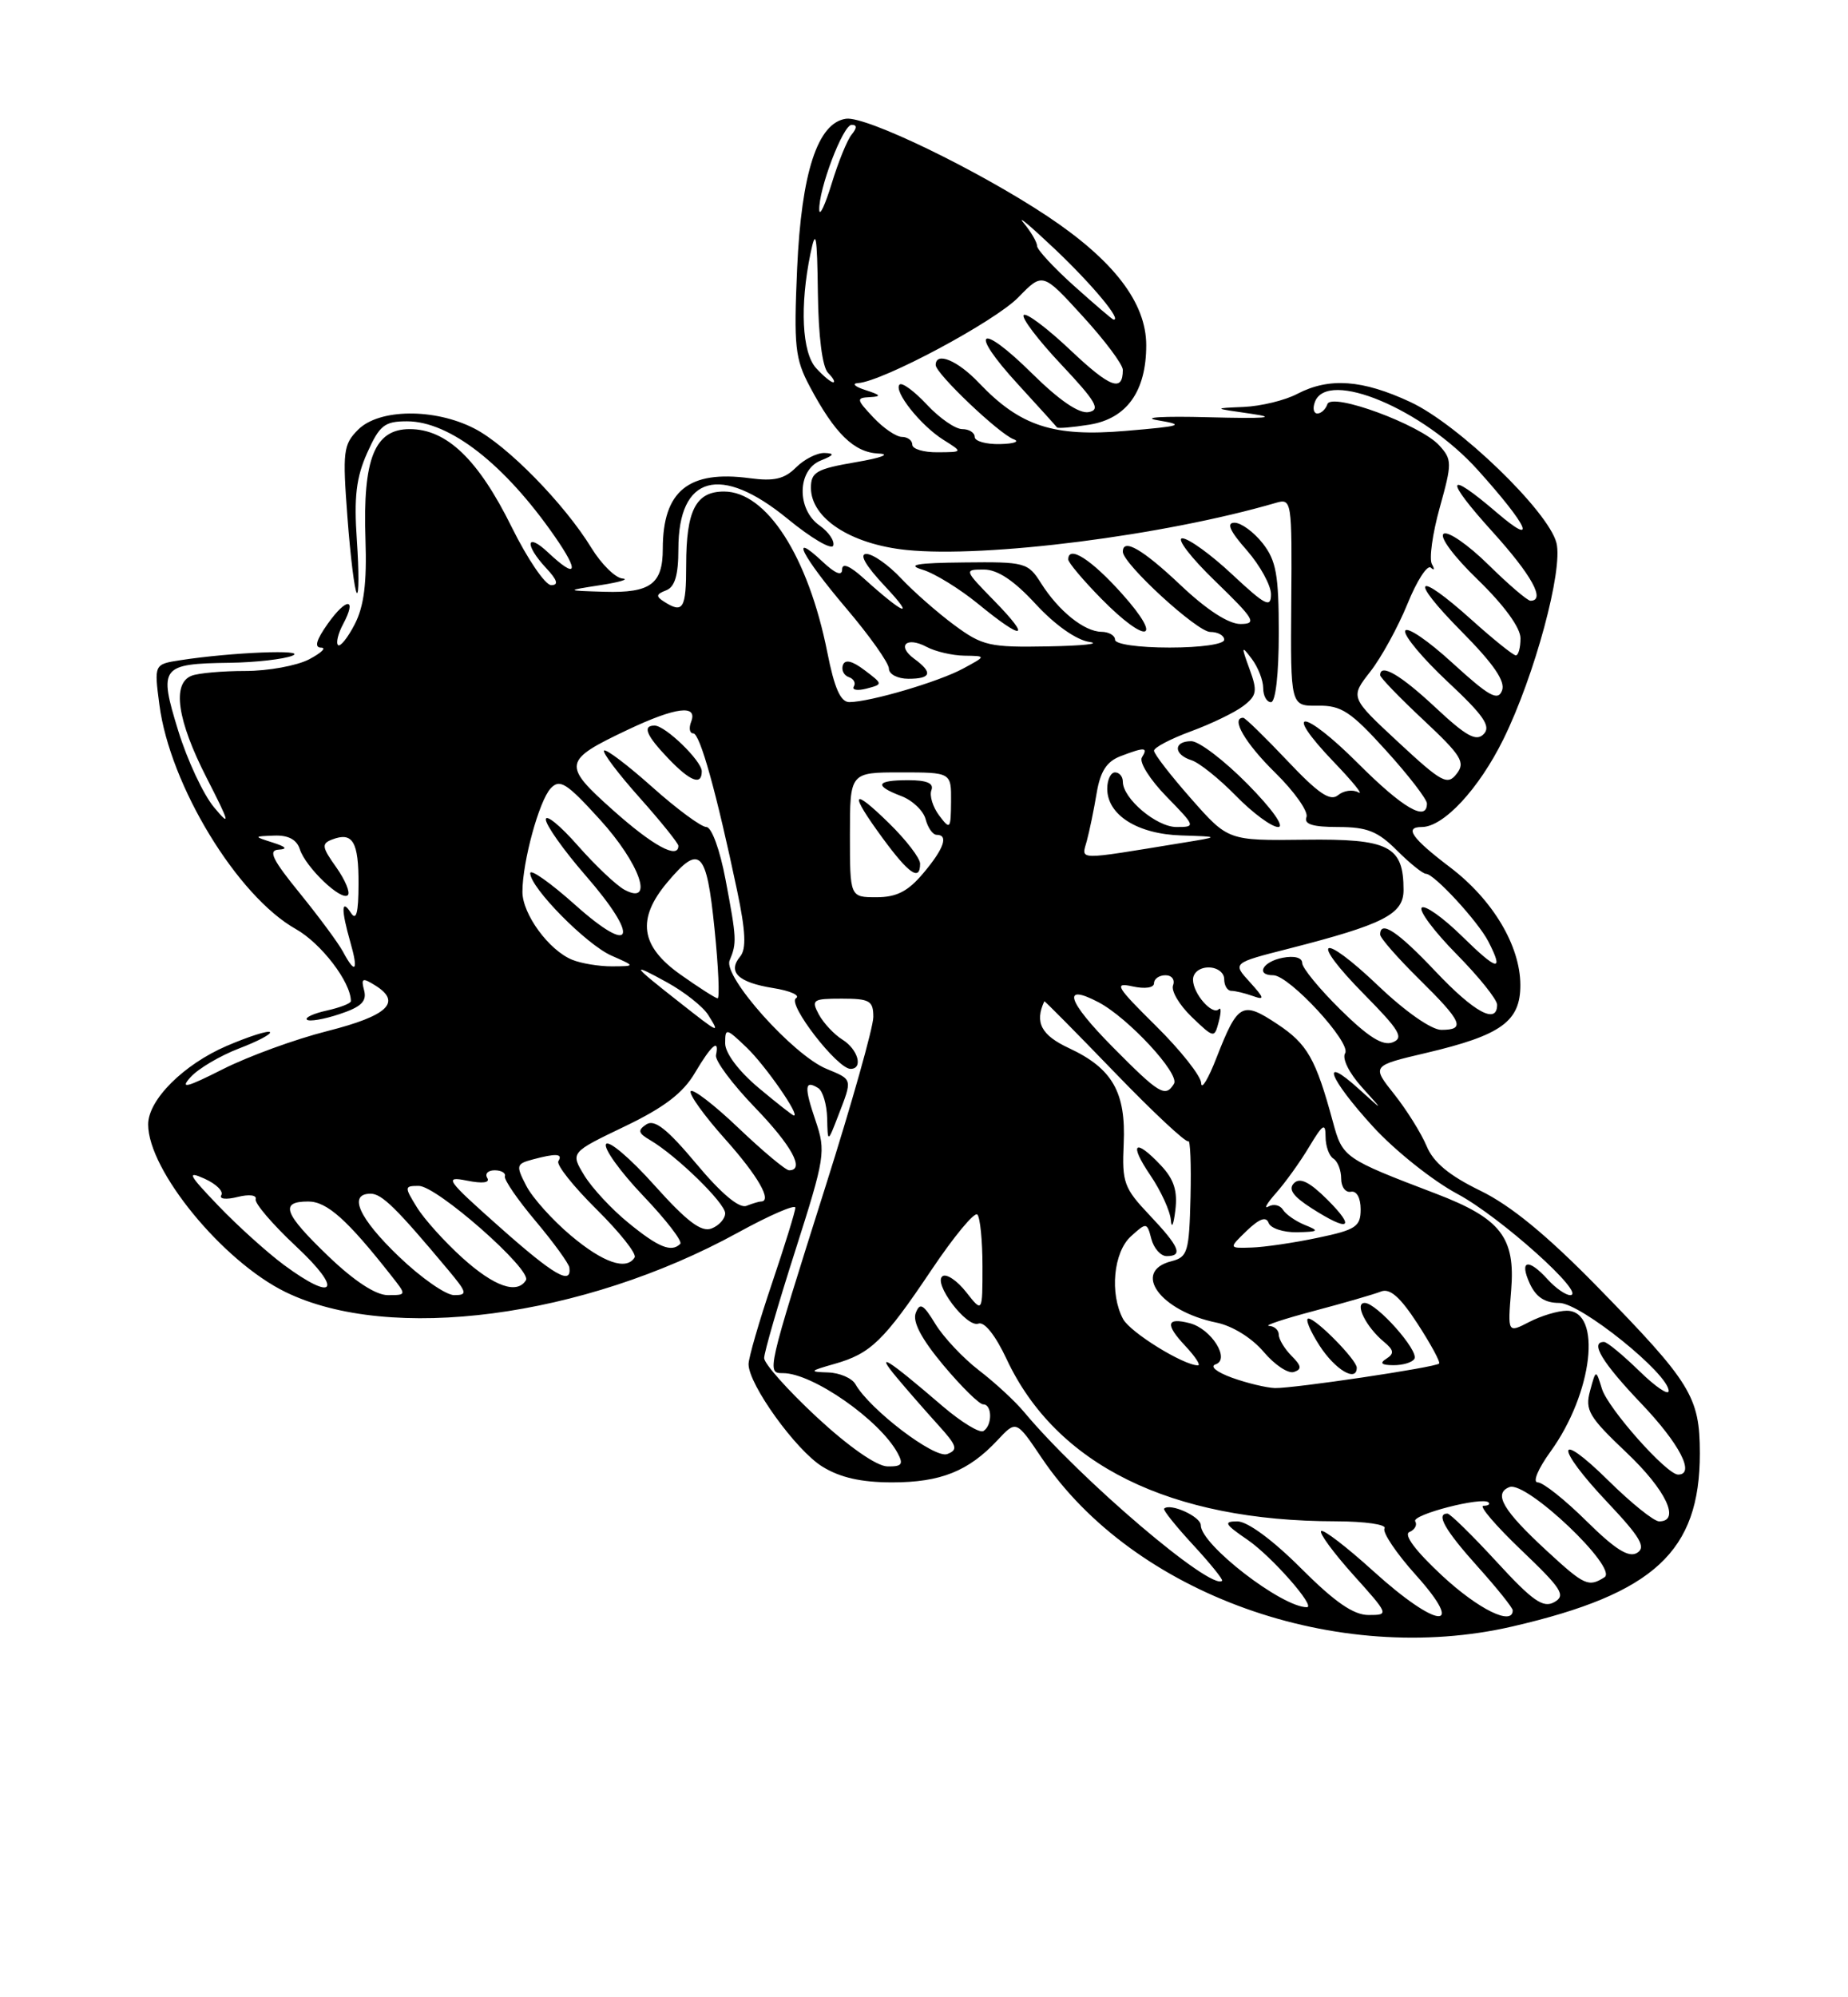 <?xml version="1.0" encoding="UTF-8" standalone="no"?>
<!DOCTYPE svg PUBLIC "-//W3C//DTD SVG 1.1//EN" "http://www.w3.org/Graphics/SVG/1.1/DTD/svg11.dtd" >
<svg xmlns="http://www.w3.org/2000/svg" xmlns:xlink="http://www.w3.org/1999/xlink" version="1.1" viewBox="0 0 237 256">
 <g >
 <path fill="currentColor"
d=" M 194.00 208.46 C 212.15 204.26 218.00 198.85 218.00 186.28 C 217.99 179.03 216.88 177.23 204.86 164.93 C 198.39 158.32 193.75 154.51 189.84 152.61 C 185.85 150.67 183.82 148.98 182.96 146.90 C 182.28 145.27 180.42 142.29 178.82 140.27 C 175.90 136.60 175.90 136.60 182.88 134.96 C 192.54 132.69 195.00 130.92 194.98 126.23 C 194.96 121.21 191.44 115.32 185.99 111.18 C 181.06 107.44 180.04 106.00 182.34 106.00 C 185.13 106.00 189.66 101.13 192.81 94.74 C 196.81 86.62 200.48 73.04 199.61 69.59 C 198.59 65.54 187.04 54.39 180.88 51.53 C 174.72 48.66 170.47 48.35 166.36 50.49 C 164.79 51.32 161.70 52.06 159.50 52.16 C 155.52 52.33 155.53 52.33 160.50 53.04 C 163.94 53.54 162.22 53.67 155.00 53.48 C 149.11 53.32 146.26 53.50 148.50 53.87 C 152.05 54.47 151.58 54.62 144.36 55.23 C 135.08 56.02 130.84 54.63 125.56 49.09 C 122.80 46.18 120.00 45.03 120.00 46.79 C 120.00 47.88 128.15 55.63 130.00 56.30 C 130.82 56.60 130.04 56.88 128.25 56.92 C 126.46 56.96 125.00 56.55 125.00 56.00 C 125.00 55.45 124.28 55.00 123.40 55.00 C 122.52 55.00 120.48 53.59 118.87 51.86 C 117.26 50.14 115.69 48.98 115.37 49.29 C 114.55 50.11 118.07 54.55 121.00 56.38 C 123.50 57.95 123.50 57.95 120.25 57.97 C 118.46 57.99 117.00 57.55 117.00 57.00 C 117.00 56.45 116.40 56.00 115.67 56.00 C 114.95 56.00 113.29 54.88 112.00 53.50 C 109.81 51.17 109.78 50.99 111.58 50.90 C 113.08 50.82 112.96 50.63 111.00 50.00 C 109.62 49.56 109.20 49.15 110.05 49.10 C 113.20 48.90 127.60 41.20 130.61 38.10 C 133.72 34.91 133.72 34.91 138.86 40.54 C 141.69 43.63 144.00 46.72 144.00 47.41 C 144.00 50.31 142.38 49.70 137.28 44.88 C 134.32 42.08 131.62 40.05 131.29 40.38 C 130.96 40.71 133.12 43.56 136.09 46.71 C 140.57 51.47 141.18 52.52 139.63 52.82 C 138.41 53.06 135.89 51.35 132.40 47.91 C 125.60 41.18 124.11 42.24 130.53 49.23 C 133.19 52.13 135.45 54.63 135.55 54.78 C 135.65 54.94 137.52 54.78 139.71 54.43 C 144.50 53.66 147.00 50.17 147.00 44.25 C 147.00 38.80 142.84 33.38 134.32 27.71 C 125.45 21.82 111.07 14.86 108.50 15.22 C 104.86 15.73 102.78 22.11 102.23 34.40 C 101.79 44.40 101.96 45.99 103.85 49.54 C 107.06 55.58 109.53 57.99 112.66 58.13 C 114.29 58.20 113.05 58.68 109.75 59.24 C 104.70 60.11 104.00 60.51 104.00 62.52 C 104.00 66.43 109.09 69.75 116.23 70.49 C 126.45 71.54 149.30 68.63 163.60 64.46 C 165.66 63.86 165.70 64.09 165.60 77.17 C 165.50 90.50 165.50 90.50 169.00 90.45 C 172.02 90.40 173.22 91.19 177.75 96.19 C 180.64 99.37 183.00 102.44 183.00 102.99 C 183.00 105.39 179.90 103.58 174.16 97.84 C 167.11 90.79 164.32 90.64 171.06 97.67 C 173.50 100.21 174.92 101.96 174.21 101.56 C 173.49 101.16 172.32 101.32 171.60 101.92 C 170.60 102.75 169.08 101.72 165.09 97.50 C 162.23 94.48 159.69 92.00 159.44 92.00 C 157.79 92.00 159.69 95.26 163.52 99.02 C 166.01 101.46 167.82 104.03 167.55 104.73 C 167.20 105.64 168.34 106.00 171.61 106.00 C 175.33 106.00 176.70 106.55 179.15 109.00 C 180.80 110.65 182.48 112.00 182.88 112.00 C 183.93 112.00 189.56 118.11 190.88 120.68 C 192.91 124.64 192.06 124.47 187.52 120.02 C 185.06 117.60 182.72 115.95 182.33 116.34 C 181.94 116.73 183.95 119.41 186.81 122.31 C 189.66 125.20 192.00 128.11 192.00 128.78 C 192.00 131.36 189.09 129.78 184.09 124.50 C 179.25 119.38 177.00 117.89 177.00 119.79 C 177.00 120.22 179.25 122.79 182.00 125.50 C 187.55 130.97 188.00 132.00 184.84 132.00 C 183.58 132.00 180.22 129.65 176.79 126.38 C 169.33 119.27 167.80 120.21 174.99 127.49 C 179.50 132.06 180.08 133.03 178.60 133.60 C 177.33 134.09 175.48 132.92 171.92 129.42 C 169.22 126.76 167.00 124.06 167.00 123.43 C 167.00 122.74 165.99 122.47 164.50 122.76 C 161.93 123.25 160.98 125.00 163.29 125.00 C 165.34 125.00 173.33 133.66 172.51 134.99 C 172.09 135.66 173.01 137.52 174.64 139.33 C 177.50 142.50 177.50 142.50 174.25 139.56 C 169.20 135.00 170.42 138.21 176.09 144.41 C 178.89 147.47 183.77 151.36 186.93 153.04 C 192.41 155.97 203.59 166.00 201.37 166.00 C 200.79 166.00 199.50 165.10 198.50 164.00 C 196.00 161.24 194.81 161.49 196.18 164.50 C 196.98 166.25 198.12 167.00 199.96 167.00 C 202.71 167.00 214.00 176.08 214.00 178.28 C 214.00 178.90 212.29 177.74 210.21 175.70 C 208.12 173.67 206.10 172.00 205.71 172.00 C 203.87 172.00 205.47 174.64 210.50 179.91 C 215.40 185.05 217.45 189.00 215.21 189.00 C 213.74 189.00 206.22 180.53 205.44 178.00 C 204.67 175.50 204.67 175.50 203.92 178.27 C 203.25 180.74 203.76 181.60 208.58 186.17 C 213.65 190.96 215.57 195.00 212.78 195.00 C 212.11 195.00 209.19 192.65 206.28 189.78 C 199.45 183.04 199.39 185.42 206.21 192.62 C 210.37 197.03 211.12 198.31 209.96 199.03 C 208.89 199.69 207.17 198.62 203.47 194.97 C 200.70 192.23 197.89 190.00 197.21 190.00 C 196.52 190.00 197.24 188.27 198.85 186.05 C 204.28 178.55 205.50 168.00 200.93 168.00 C 199.81 168.00 197.65 168.65 196.12 169.44 C 193.35 170.87 193.35 170.87 193.80 165.39 C 194.36 158.60 192.47 156.17 184.14 152.99 C 172.36 148.50 172.18 148.38 170.94 143.79 C 168.74 135.69 167.67 133.81 163.80 131.25 C 159.30 128.27 158.75 128.58 156.01 135.58 C 154.96 138.29 154.07 139.75 154.05 138.83 C 154.02 137.92 151.41 134.62 148.25 131.50 C 143.14 126.45 142.80 125.89 145.25 126.43 C 146.85 126.78 148.00 126.61 148.00 126.02 C 148.00 125.46 148.66 125.00 149.47 125.00 C 150.28 125.00 150.71 125.58 150.44 126.29 C 150.17 127.00 151.25 128.82 152.84 130.35 C 155.69 133.08 155.74 133.09 156.30 130.96 C 156.61 129.77 156.62 129.05 156.31 129.35 C 155.48 130.19 153.00 127.36 153.00 125.57 C 153.00 124.67 153.85 124.00 155.00 124.00 C 156.11 124.00 157.00 124.67 157.00 125.50 C 157.00 126.33 157.41 127.00 157.92 127.00 C 158.42 127.00 159.66 127.30 160.67 127.66 C 162.23 128.22 162.17 127.96 160.28 125.87 C 158.05 123.43 158.05 123.43 165.28 121.59 C 177.45 118.48 180.00 117.18 180.00 114.08 C 180.00 108.43 178.16 107.49 167.32 107.63 C 157.50 107.75 157.50 107.75 152.75 102.36 C 150.14 99.40 148.00 96.64 148.00 96.22 C 148.00 95.81 150.14 94.69 152.75 93.73 C 155.36 92.77 158.38 91.31 159.46 90.48 C 161.19 89.15 161.29 88.58 160.24 85.73 C 159.17 82.81 159.20 82.68 160.53 84.44 C 161.34 85.51 162.00 87.20 162.00 88.19 C 162.00 89.19 162.45 90.00 163.00 90.00 C 163.59 90.00 164.00 86.38 164.00 81.13 C 164.00 73.68 163.67 71.85 161.93 69.63 C 160.79 68.19 159.17 67.00 158.32 67.00 C 157.25 67.00 157.71 68.05 159.90 70.53 C 161.60 72.48 163.00 75.02 163.00 76.17 C 163.00 77.97 162.28 77.60 158.04 73.64 C 155.32 71.09 152.43 69.00 151.63 69.00 C 150.83 69.00 152.72 71.47 155.84 74.48 C 160.90 79.38 161.24 79.96 159.10 79.98 C 157.57 79.99 154.77 78.18 151.41 75.00 C 146.53 70.39 144.00 68.93 144.00 70.72 C 144.00 72.26 153.53 81.00 155.21 81.00 C 156.20 81.00 157.00 81.45 157.00 82.00 C 157.00 82.57 154.00 83.00 150.00 83.00 C 146.00 83.00 143.00 82.57 143.00 82.00 C 143.00 81.45 142.21 80.99 141.25 80.98 C 139.04 80.95 135.76 78.31 133.51 74.75 C 131.84 72.10 131.46 72.00 123.63 72.09 C 117.56 72.15 116.21 72.39 118.31 73.02 C 119.86 73.48 123.08 75.47 125.48 77.43 C 131.29 82.19 132.35 81.96 127.50 77.00 C 123.64 73.05 123.62 73.00 126.17 73.00 C 127.93 73.00 130.03 74.39 132.83 77.43 C 135.28 80.09 138.03 82.03 139.71 82.28 C 141.24 82.51 138.86 82.77 134.40 82.85 C 126.93 82.99 125.99 82.78 122.40 80.13 C 120.26 78.55 117.18 75.85 115.56 74.13 C 113.95 72.41 111.94 71.00 111.11 71.00 C 110.14 71.00 111.02 72.52 113.55 75.20 C 117.50 79.41 115.93 78.79 110.75 74.11 C 108.98 72.51 108.00 72.11 108.00 72.99 C 108.00 73.87 107.13 73.53 105.50 72.00 C 101.12 67.89 102.84 71.27 108.51 77.95 C 111.53 81.50 114.00 84.99 114.00 85.70 C 114.00 86.42 115.12 87.00 116.50 87.00 C 119.44 87.00 119.67 86.21 117.25 84.44 C 114.95 82.76 116.25 81.53 118.85 82.92 C 119.96 83.51 122.14 84.02 123.68 84.04 C 126.50 84.08 126.50 84.08 123.52 85.69 C 120.41 87.38 111.61 89.97 108.93 89.99 C 107.80 90.00 107.01 88.21 106.10 83.61 C 103.65 71.31 98.31 63.00 92.85 63.00 C 89.24 63.00 88.00 65.41 88.00 72.43 C 88.00 78.04 87.61 78.68 85.17 77.12 C 84.09 76.44 84.14 76.16 85.42 75.67 C 86.55 75.24 87.00 73.73 87.00 70.36 C 87.00 60.93 92.40 59.45 101.01 66.50 C 104.03 68.98 106.66 70.52 106.86 69.93 C 107.06 69.33 106.27 68.18 105.11 67.36 C 102.15 65.29 102.23 60.24 105.25 59.03 C 106.97 58.34 107.09 58.11 105.75 58.06 C 104.79 58.03 103.14 58.86 102.08 59.92 C 100.60 61.40 99.26 61.71 96.14 61.29 C 88.30 60.24 85.00 62.93 85.00 70.35 C 85.00 74.85 83.42 76.02 77.55 75.85 C 72.50 75.70 72.50 75.70 77.00 75.00 C 79.47 74.62 80.75 74.23 79.83 74.15 C 78.91 74.07 77.13 72.31 75.86 70.25 C 72.38 64.56 65.00 57.04 60.81 54.91 C 55.71 52.30 48.62 52.38 45.93 55.07 C 44.02 56.98 43.92 57.86 44.56 66.32 C 44.94 71.37 45.48 75.72 45.76 76.00 C 46.03 76.28 46.04 73.26 45.77 69.30 C 45.38 63.71 45.68 61.20 47.09 58.05 C 48.68 54.50 49.31 54.00 52.20 54.00 C 57.68 54.01 64.70 59.48 71.14 68.75 C 74.35 73.37 73.99 74.28 70.31 70.83 C 67.46 68.14 67.23 69.80 70.04 72.81 C 71.49 74.36 71.67 75.00 70.69 75.00 C 69.93 75.00 67.65 71.66 65.63 67.57 C 61.34 58.89 57.29 55.00 52.54 55.00 C 48.04 55.00 46.52 58.78 46.87 69.11 C 47.06 74.74 46.68 77.71 45.49 80.02 C 44.59 81.76 43.62 82.96 43.35 82.68 C 43.07 82.40 43.36 81.19 44.00 80.00 C 45.82 76.59 44.45 76.55 42.04 79.94 C 40.55 82.04 40.28 83.00 41.18 83.01 C 41.91 83.01 41.21 83.68 39.64 84.51 C 38.06 85.33 34.38 86.00 31.47 86.00 C 28.55 86.00 25.45 86.27 24.58 86.61 C 22.03 87.59 22.72 92.31 26.49 99.68 C 29.47 105.50 29.61 106.06 27.47 103.50 C 26.08 101.85 24.01 97.41 22.85 93.64 C 20.33 85.46 20.63 85.07 29.50 84.95 C 32.80 84.90 36.40 84.49 37.50 84.04 C 39.52 83.21 29.73 83.60 23.13 84.62 C 19.76 85.14 19.76 85.14 20.44 90.32 C 21.78 100.65 30.43 114.86 37.94 119.08 C 41.20 120.92 45.00 125.88 45.00 128.32 C 45.00 128.61 43.62 129.14 41.93 129.52 C 40.24 129.89 39.08 130.42 39.36 130.69 C 39.64 130.97 41.51 130.66 43.52 129.99 C 46.32 129.07 47.06 128.35 46.70 126.95 C 46.28 125.37 46.48 125.28 48.13 126.31 C 51.57 128.45 49.74 130.19 42.00 132.15 C 37.88 133.19 31.84 135.39 28.58 137.04 C 23.89 139.41 23.03 139.62 24.45 138.05 C 25.44 136.96 28.22 135.32 30.64 134.39 C 33.06 133.47 34.85 132.52 34.62 132.29 C 34.39 132.05 31.89 132.85 29.07 134.06 C 23.54 136.44 19.00 140.97 19.00 144.12 C 19.00 150.00 28.55 161.66 36.61 165.60 C 49.99 172.14 74.78 168.89 94.65 157.98 C 98.69 155.76 102.00 154.33 102.00 154.79 C 102.00 155.25 100.65 159.62 99.00 164.50 C 97.35 169.38 96.00 174.04 96.00 174.85 C 96.00 177.46 102.07 185.88 105.45 187.97 C 107.74 189.39 110.45 190.00 114.42 190.00 C 120.63 190.00 124.21 188.57 127.92 184.60 C 130.33 182.02 130.33 182.02 133.59 186.86 C 145.37 204.34 171.48 213.68 194.00 208.46 Z  M 160.00 100.50 C 157.01 97.47 153.77 95.00 152.78 95.00 C 150.47 95.00 150.48 96.70 152.80 97.44 C 153.79 97.75 156.36 99.81 158.50 102.00 C 160.65 104.20 163.09 106.00 163.92 106.00 C 164.79 106.00 163.14 103.68 160.00 100.50 Z  M 110.88 85.90 C 109.28 84.69 108.37 84.48 108.10 85.25 C 107.88 85.88 108.22 86.57 108.86 86.79 C 109.49 87.00 109.78 87.54 109.50 87.99 C 109.23 88.44 109.96 88.56 111.13 88.26 C 113.25 87.70 113.25 87.69 110.88 85.90 Z  M 143.89 76.10 C 139.93 71.68 137.00 69.82 137.00 71.71 C 137.00 72.10 138.89 74.35 141.21 76.71 C 147.09 82.70 149.35 82.19 143.89 76.10 Z  M 166.84 201.00 C 163.22 197.38 159.98 195.00 158.69 195.00 C 156.86 195.00 157.06 195.36 160.02 197.38 C 163.09 199.49 168.82 206.00 167.60 206.00 C 164.38 206.00 154.00 197.98 154.00 195.50 C 154.00 194.38 150.06 192.60 149.29 193.37 C 149.13 193.53 150.80 195.62 153.00 198.00 C 155.20 200.38 156.88 202.46 156.73 202.61 C 155.38 203.95 138.58 189.65 131.35 181.00 C 130.21 179.62 127.60 177.21 125.55 175.64 C 123.51 174.07 121.00 171.40 119.96 169.70 C 118.41 167.15 117.97 166.91 117.44 168.29 C 117.01 169.42 118.18 171.63 120.99 174.99 C 123.30 177.74 125.59 180.00 126.09 180.00 C 127.26 180.00 127.28 182.71 126.12 183.42 C 125.64 183.72 123.28 182.28 120.87 180.22 C 113.78 174.13 112.11 173.09 114.98 176.53 C 116.34 178.16 118.74 180.90 120.30 182.62 C 122.74 185.31 122.91 185.82 121.48 186.37 C 119.85 186.99 111.55 180.67 109.70 177.41 C 109.26 176.64 107.69 175.96 106.20 175.91 C 103.73 175.83 103.80 175.73 107.00 174.82 C 111.67 173.50 113.33 171.89 119.47 162.75 C 122.33 158.49 124.97 155.30 125.34 155.67 C 125.70 156.03 126.00 159.02 126.00 162.30 C 126.00 168.27 126.00 168.27 123.92 165.63 C 122.78 164.17 121.42 163.24 120.90 163.56 C 119.57 164.38 123.97 170.23 125.48 169.65 C 126.24 169.36 127.67 171.16 129.09 174.19 C 135.44 187.76 150.08 194.97 171.31 194.99 C 175.07 195.00 177.87 195.40 177.56 195.90 C 177.26 196.39 179.07 199.09 181.60 201.90 C 188.12 209.16 184.32 208.80 176.13 201.38 C 172.71 198.28 169.70 195.97 169.43 196.24 C 169.16 196.50 171.02 199.03 173.56 201.86 C 178.14 206.95 178.16 207.00 175.51 207.00 C 173.58 207.00 171.18 205.34 166.84 201.00 Z  M 184.94 201.95 C 181.52 198.77 179.97 196.69 180.76 196.36 C 181.45 196.07 181.78 195.45 181.50 195.00 C 180.97 194.15 190.12 191.79 190.90 192.57 C 191.14 192.81 190.84 193.00 190.24 193.00 C 189.64 193.00 191.83 195.56 195.11 198.69 C 200.31 203.65 200.85 204.50 199.33 205.35 C 197.91 206.15 196.55 205.20 191.92 200.16 C 188.80 196.77 185.97 194.00 185.63 194.00 C 184.10 194.00 185.32 196.14 189.50 200.79 C 191.97 203.54 194.00 206.07 194.00 206.40 C 194.00 208.44 189.61 206.28 184.94 201.95 Z  M 198.41 198.81 C 192.74 193.59 191.47 191.42 193.59 190.60 C 195.75 189.78 207.58 201.01 205.77 202.16 C 203.73 203.46 203.19 203.22 198.41 198.81 Z  M 104.75 181.64 C 101.04 178.19 98.00 174.79 98.00 174.07 C 98.00 173.35 99.80 167.14 102.00 160.27 C 105.82 148.30 105.93 147.58 104.59 143.63 C 103.11 139.28 103.19 138.38 104.93 139.46 C 105.52 139.82 106.03 141.55 106.08 143.31 C 106.15 146.50 106.15 146.50 107.50 143.00 C 109.34 138.23 109.38 138.40 105.98 136.99 C 101.70 135.22 92.71 125.16 93.57 123.11 C 94.51 120.85 94.48 120.32 93.05 112.75 C 92.33 108.92 91.26 106.00 90.59 106.00 C 89.93 106.00 86.81 103.70 83.65 100.88 C 80.49 98.06 77.71 95.96 77.47 96.20 C 77.23 96.44 79.27 99.15 82.02 102.23 C 84.76 105.30 87.00 108.09 87.00 108.41 C 87.00 110.18 83.74 108.41 78.67 103.89 C 72.07 98.01 72.16 97.49 80.54 93.52 C 86.67 90.62 89.50 90.27 88.64 92.50 C 88.32 93.33 88.44 94.00 88.91 94.00 C 89.77 94.00 91.88 101.56 94.54 114.19 C 95.63 119.37 95.73 121.62 94.93 122.59 C 93.27 124.58 94.66 125.92 99.14 126.64 C 101.35 126.99 102.67 127.58 102.08 127.95 C 100.93 128.66 107.38 137.00 109.08 137.00 C 110.73 137.00 110.05 134.51 108.05 133.26 C 106.97 132.59 105.61 131.13 105.01 130.02 C 104.01 128.15 104.23 128.00 107.96 128.00 C 111.54 128.00 112.00 128.27 112.00 130.35 C 112.00 131.65 109.24 141.44 105.86 152.10 C 98.31 175.98 98.30 176.00 100.43 176.00 C 104.21 176.00 112.82 182.00 115.12 186.25 C 115.90 187.69 115.66 187.99 113.79 187.95 C 112.41 187.92 108.82 185.41 104.75 181.64 Z  M 90.00 98.86 C 90.00 97.53 85.33 93.00 83.95 93.00 C 82.35 93.00 82.88 94.26 85.69 97.20 C 88.53 100.17 90.00 100.73 90.00 98.86 Z  M 158.01 176.59 C 156.03 175.87 155.11 175.13 155.90 174.87 C 157.81 174.23 155.36 170.33 152.59 169.60 C 149.58 168.82 149.40 169.73 152.00 172.50 C 153.29 173.88 154.03 175.00 153.63 175.00 C 151.78 175.00 144.95 170.78 144.03 169.06 C 142.29 165.81 142.80 160.49 145.04 158.46 C 147.04 156.65 147.10 156.66 147.66 158.81 C 147.98 160.01 148.86 161.00 149.62 161.00 C 151.77 161.00 151.27 159.81 147.42 155.74 C 144.14 152.28 143.88 151.56 144.11 146.59 C 144.41 140.00 142.66 136.94 137.11 134.35 C 133.53 132.69 132.67 131.05 133.93 128.34 C 133.97 128.25 138.03 132.36 142.96 137.46 C 147.89 142.57 152.14 146.53 152.39 146.27 C 152.65 146.02 152.78 149.24 152.68 153.44 C 152.51 160.45 152.32 161.12 150.25 161.65 C 145.09 162.95 148.80 168.05 156.00 169.52 C 158.06 169.94 160.55 171.49 162.06 173.27 C 163.46 174.93 165.21 176.10 165.94 175.85 C 166.98 175.51 166.92 175.06 165.63 173.78 C 164.74 172.88 164.00 171.66 164.00 171.07 C 164.00 170.48 163.44 169.98 162.75 169.94 C 162.06 169.91 164.65 169.05 168.50 168.03 C 172.35 167.01 176.22 165.89 177.10 165.54 C 178.25 165.08 179.57 166.24 181.80 169.67 C 183.50 172.29 184.75 174.59 184.56 174.77 C 184.07 175.27 165.87 177.97 163.50 177.91 C 162.40 177.87 159.93 177.28 158.01 176.59 Z  M 174.00 175.30 C 174.00 174.31 168.78 169.00 167.80 169.00 C 167.35 169.00 168.00 170.57 169.24 172.49 C 171.24 175.58 174.00 177.21 174.00 175.30 Z  M 181.39 174.17 C 182.02 173.16 176.55 167.00 175.02 167.00 C 173.66 167.00 175.18 170.08 177.49 171.99 C 178.77 173.05 178.83 173.49 177.80 174.15 C 176.89 174.72 177.16 174.97 178.69 174.98 C 179.90 174.99 181.11 174.63 181.39 174.17 Z  M 148.90 149.39 C 145.52 145.80 144.73 146.52 147.53 150.64 C 148.89 152.64 150.07 155.23 150.16 156.39 C 150.25 157.55 150.51 156.99 150.73 155.14 C 151.04 152.65 150.56 151.16 148.90 149.39 Z  M 42.16 161.06 C 36.39 155.53 35.82 154.00 39.53 154.00 C 41.93 154.00 44.53 156.32 50.20 163.53 C 52.15 166.00 52.15 166.00 49.73 166.00 C 48.19 166.00 45.43 164.19 42.16 161.06 Z  M 51.16 161.06 C 46.02 156.14 44.61 153.00 47.53 153.00 C 48.97 153.00 50.83 154.83 57.46 162.75 C 59.92 165.69 59.99 166.00 58.24 166.00 C 57.18 166.00 53.99 163.78 51.16 161.06 Z  M 36.40 162.12 C 34.26 160.53 30.48 157.13 28.00 154.54 C 24.17 150.55 23.90 150.03 26.22 151.07 C 27.71 151.74 28.69 152.69 28.38 153.19 C 28.08 153.68 28.99 153.79 30.46 153.42 C 31.94 153.05 32.95 153.17 32.79 153.70 C 32.63 154.22 34.98 156.96 38.00 159.78 C 44.03 165.41 42.96 166.97 36.40 162.12 Z  M 59.33 161.25 C 57.04 159.19 54.40 156.26 53.47 154.75 C 51.84 152.11 51.85 152.00 53.71 152.00 C 56.03 152.00 68.26 162.77 67.45 164.09 C 66.31 165.92 63.40 164.91 59.33 161.25 Z  M 64.07 157.27 C 57.22 151.19 56.90 150.73 59.87 151.32 C 61.89 151.73 62.87 151.60 62.49 150.98 C 62.16 150.44 62.58 150.00 63.44 150.00 C 64.30 150.00 64.89 150.35 64.75 150.77 C 64.61 151.19 66.39 153.78 68.70 156.52 C 71.00 159.26 72.95 161.94 73.02 162.47 C 73.33 164.79 71.04 163.46 64.07 157.27 Z  M 73.22 158.37 C 70.87 156.40 68.29 153.53 67.50 152.00 C 66.15 149.39 66.20 149.18 68.28 148.62 C 71.34 147.80 72.21 147.86 71.61 148.83 C 71.32 149.29 73.53 152.06 76.50 155.00 C 79.47 157.94 81.68 160.71 81.39 161.17 C 80.34 162.87 77.37 161.86 73.22 158.37 Z  M 80.61 156.75 C 78.46 155.01 75.91 152.26 74.93 150.65 C 73.15 147.72 73.15 147.72 80.09 144.39 C 85.16 141.96 87.59 140.11 89.11 137.53 C 91.25 133.91 92.29 133.03 91.82 135.25 C 91.68 135.94 93.91 138.93 96.78 141.91 C 101.54 146.83 103.27 150.00 101.20 150.00 C 100.76 150.00 97.84 147.56 94.71 144.58 C 91.58 141.59 88.82 139.48 88.58 139.87 C 88.34 140.26 90.34 143.04 93.03 146.04 C 97.22 150.73 99.09 154.00 97.58 154.00 C 97.35 154.00 96.51 154.25 95.72 154.56 C 94.79 154.91 92.48 152.97 89.29 149.15 C 85.57 144.71 83.95 143.43 82.90 144.11 C 81.75 144.87 81.83 145.23 83.39 146.14 C 86.77 148.13 93.00 154.20 93.00 155.51 C 93.00 156.21 92.21 157.09 91.25 157.46 C 89.94 157.97 88.09 156.56 83.91 151.90 C 80.84 148.47 78.06 146.10 77.72 146.64 C 77.39 147.18 79.52 150.15 82.46 153.24 C 85.41 156.33 87.56 159.11 87.24 159.43 C 86.11 160.56 84.44 159.88 80.61 156.75 Z  M 159.89 157.75 C 161.52 156.19 162.38 155.88 162.70 156.75 C 162.96 157.44 164.59 157.97 166.33 157.94 C 169.13 157.88 169.25 157.77 167.35 157.01 C 166.17 156.53 164.90 155.65 164.53 155.05 C 164.16 154.46 163.33 154.27 162.68 154.64 C 162.03 155.02 162.47 154.24 163.65 152.91 C 164.82 151.59 166.74 148.93 167.89 147.00 C 169.66 144.06 169.99 143.85 170.00 145.69 C 170.00 146.90 170.45 148.16 171.00 148.50 C 171.55 148.84 172.00 149.99 172.00 151.06 C 172.00 152.13 172.56 152.89 173.25 152.75 C 173.98 152.60 174.50 153.53 174.50 155.00 C 174.50 157.22 173.89 157.63 169.00 158.65 C 165.97 159.29 162.16 159.85 160.53 159.90 C 157.56 160.00 157.56 160.00 159.89 157.75 Z  M 170.25 153.78 C 167.95 151.49 166.72 150.88 165.95 151.65 C 165.18 152.42 165.82 153.33 168.19 154.85 C 173.02 157.94 173.93 157.47 170.25 153.78 Z  M 97.25 139.40 C 94.73 137.28 93.00 134.98 93.00 133.73 C 93.00 131.72 93.12 131.75 95.76 134.27 C 98.17 136.58 102.65 143.03 101.81 142.98 C 101.64 142.97 99.59 141.36 97.25 139.40 Z  M 142.69 134.19 C 136.86 128.30 136.12 125.96 140.88 128.46 C 144.70 130.47 151.34 137.64 150.56 138.91 C 149.45 140.71 148.69 140.25 142.69 134.19 Z  M 87.00 128.36 C 80.98 123.64 80.78 123.29 85.56 125.92 C 87.79 127.15 90.15 129.02 90.82 130.08 C 92.37 132.56 92.31 132.54 87.00 128.36 Z  M 87.25 124.90 C 82.12 121.27 81.63 117.78 85.59 113.08 C 89.75 108.13 90.61 108.98 91.63 119.00 C 92.14 123.95 92.31 127.98 92.03 127.96 C 91.74 127.93 89.59 126.56 87.25 124.90 Z  M 43.99 121.99 C 43.40 120.88 40.90 117.51 38.45 114.49 C 34.93 110.17 34.35 108.98 35.74 108.90 C 36.93 108.83 36.69 108.54 35.00 108.00 C 32.50 107.20 32.50 107.20 35.18 107.10 C 36.97 107.03 38.06 107.62 38.45 108.84 C 39.18 111.15 43.78 115.55 44.61 114.73 C 44.94 114.39 44.27 112.79 43.12 111.16 C 41.27 108.57 41.21 108.13 42.60 107.60 C 45.24 106.59 46.00 107.88 45.98 113.31 C 45.97 117.03 45.69 118.08 45.00 117.00 C 43.77 115.09 43.74 116.60 44.93 120.76 C 45.99 124.44 45.58 124.96 43.99 121.99 Z  M 73.39 123.02 C 70.40 121.81 67.00 117.17 67.00 114.31 C 67.00 110.46 69.14 102.64 70.62 101.05 C 71.79 99.79 72.66 100.34 76.94 105.05 C 82.05 110.66 83.97 116.12 80.10 114.05 C 79.06 113.50 76.36 110.94 74.10 108.38 C 71.85 105.82 70.00 104.31 70.00 105.03 C 70.00 105.75 72.28 108.97 75.07 112.18 C 82.12 120.27 81.27 122.69 73.75 115.97 C 70.59 113.15 68.00 111.32 68.00 111.92 C 68.00 113.77 75.21 121.08 78.43 122.49 C 81.50 123.84 81.50 123.84 78.50 123.86 C 76.85 123.87 74.55 123.49 73.39 123.02 Z  M 109.00 107.00 C 109.00 99.00 109.00 99.00 115.50 99.00 C 122.00 99.00 122.00 99.00 121.97 102.75 C 121.94 106.29 121.85 106.39 120.45 104.53 C 119.63 103.44 119.18 101.98 119.45 101.28 C 119.79 100.39 118.87 100.00 116.47 100.00 C 112.34 100.00 112.05 100.69 115.60 102.04 C 117.02 102.58 118.43 103.92 118.71 105.01 C 119.00 106.11 119.63 107.00 120.12 107.00 C 121.68 107.00 121.07 108.77 118.41 111.92 C 116.45 114.25 114.99 115.00 112.41 115.00 C 109.00 115.00 109.00 115.00 109.00 107.00 Z  M 118.00 110.70 C 118.00 109.99 116.20 107.65 114.00 105.50 C 109.16 100.77 108.87 101.54 113.25 107.50 C 116.58 112.03 118.00 112.99 118.00 110.70 Z  M 139.38 107.78 C 139.72 106.53 140.29 103.78 140.64 101.67 C 141.11 98.86 141.93 97.60 143.71 96.92 C 146.83 95.73 147.27 95.76 146.44 97.09 C 146.07 97.69 147.49 99.94 149.59 102.09 C 153.34 105.93 153.36 106.00 150.88 106.00 C 148.31 106.00 144.00 102.35 144.00 100.19 C 144.00 99.53 143.55 99.00 143.00 99.00 C 142.45 99.00 142.00 99.94 142.00 101.09 C 142.00 104.46 145.88 106.91 151.50 107.08 C 156.50 107.24 156.50 107.24 151.50 108.05 C 137.84 110.28 138.69 110.30 139.38 107.78 Z  M 179.32 95.12 C 173.15 89.39 173.15 89.39 175.73 86.09 C 177.15 84.28 179.29 80.37 180.50 77.41 C 181.70 74.44 183.05 72.35 183.50 72.76 C 183.95 73.17 184.01 72.97 183.64 72.31 C 183.26 71.66 183.71 68.40 184.64 65.07 C 186.23 59.36 186.23 58.91 184.59 57.10 C 182.19 54.45 170.76 50.23 170.23 51.81 C 170.01 52.46 169.43 53.00 168.95 53.00 C 168.46 53.00 168.32 52.32 168.64 51.50 C 170.25 47.29 182.49 52.42 189.53 60.25 C 196.04 67.48 197.26 70.24 191.96 65.70 C 185.42 60.10 185.16 61.26 191.42 68.17 C 196.45 73.73 198.25 77.00 196.28 77.00 C 195.89 77.00 193.46 74.92 190.88 72.38 C 188.30 69.84 185.72 68.05 185.15 68.41 C 184.55 68.78 186.43 71.32 189.55 74.33 C 192.89 77.57 195.00 80.46 195.00 81.81 C 195.00 83.01 194.73 84.00 194.40 84.00 C 194.07 84.00 191.54 81.97 188.79 79.50 C 181.53 72.97 180.55 73.98 187.42 80.92 C 191.56 85.10 193.09 87.33 192.63 88.51 C 192.10 89.89 190.98 89.27 186.28 84.98 C 183.15 82.11 180.42 80.25 180.21 80.86 C 180.01 81.46 182.47 84.40 185.68 87.40 C 190.28 91.70 191.25 93.10 190.28 94.09 C 189.32 95.08 188.04 94.37 184.08 90.67 C 179.62 86.50 177.00 84.97 177.00 86.54 C 177.00 86.84 179.50 89.43 182.56 92.29 C 187.43 96.85 187.96 97.71 186.81 99.18 C 185.63 100.70 184.91 100.31 179.32 95.12 Z  M 104.65 47.17 C 102.85 45.17 102.56 39.20 103.94 32.50 C 104.63 29.18 104.79 30.03 104.89 37.55 C 104.96 43.11 105.46 47.06 106.20 47.80 C 106.86 48.46 107.15 49.00 106.85 49.00 C 106.56 49.00 105.57 48.18 104.65 47.17 Z  M 137.75 36.65 C 135.14 34.31 133.00 32.00 133.00 31.52 C 133.00 31.05 132.23 29.72 131.28 28.58 C 130.34 27.44 132.17 28.98 135.36 32.00 C 140.17 36.57 143.96 41.14 142.79 40.96 C 142.63 40.93 140.36 38.99 137.75 36.65 Z  M 105.07 26.93 C 104.95 24.32 108.11 16.00 109.22 16.00 C 109.92 16.00 109.92 16.39 109.22 17.25 C 108.65 17.94 107.51 20.75 106.67 23.50 C 105.83 26.25 105.11 27.79 105.07 26.93 Z "/>
</g>
</svg>